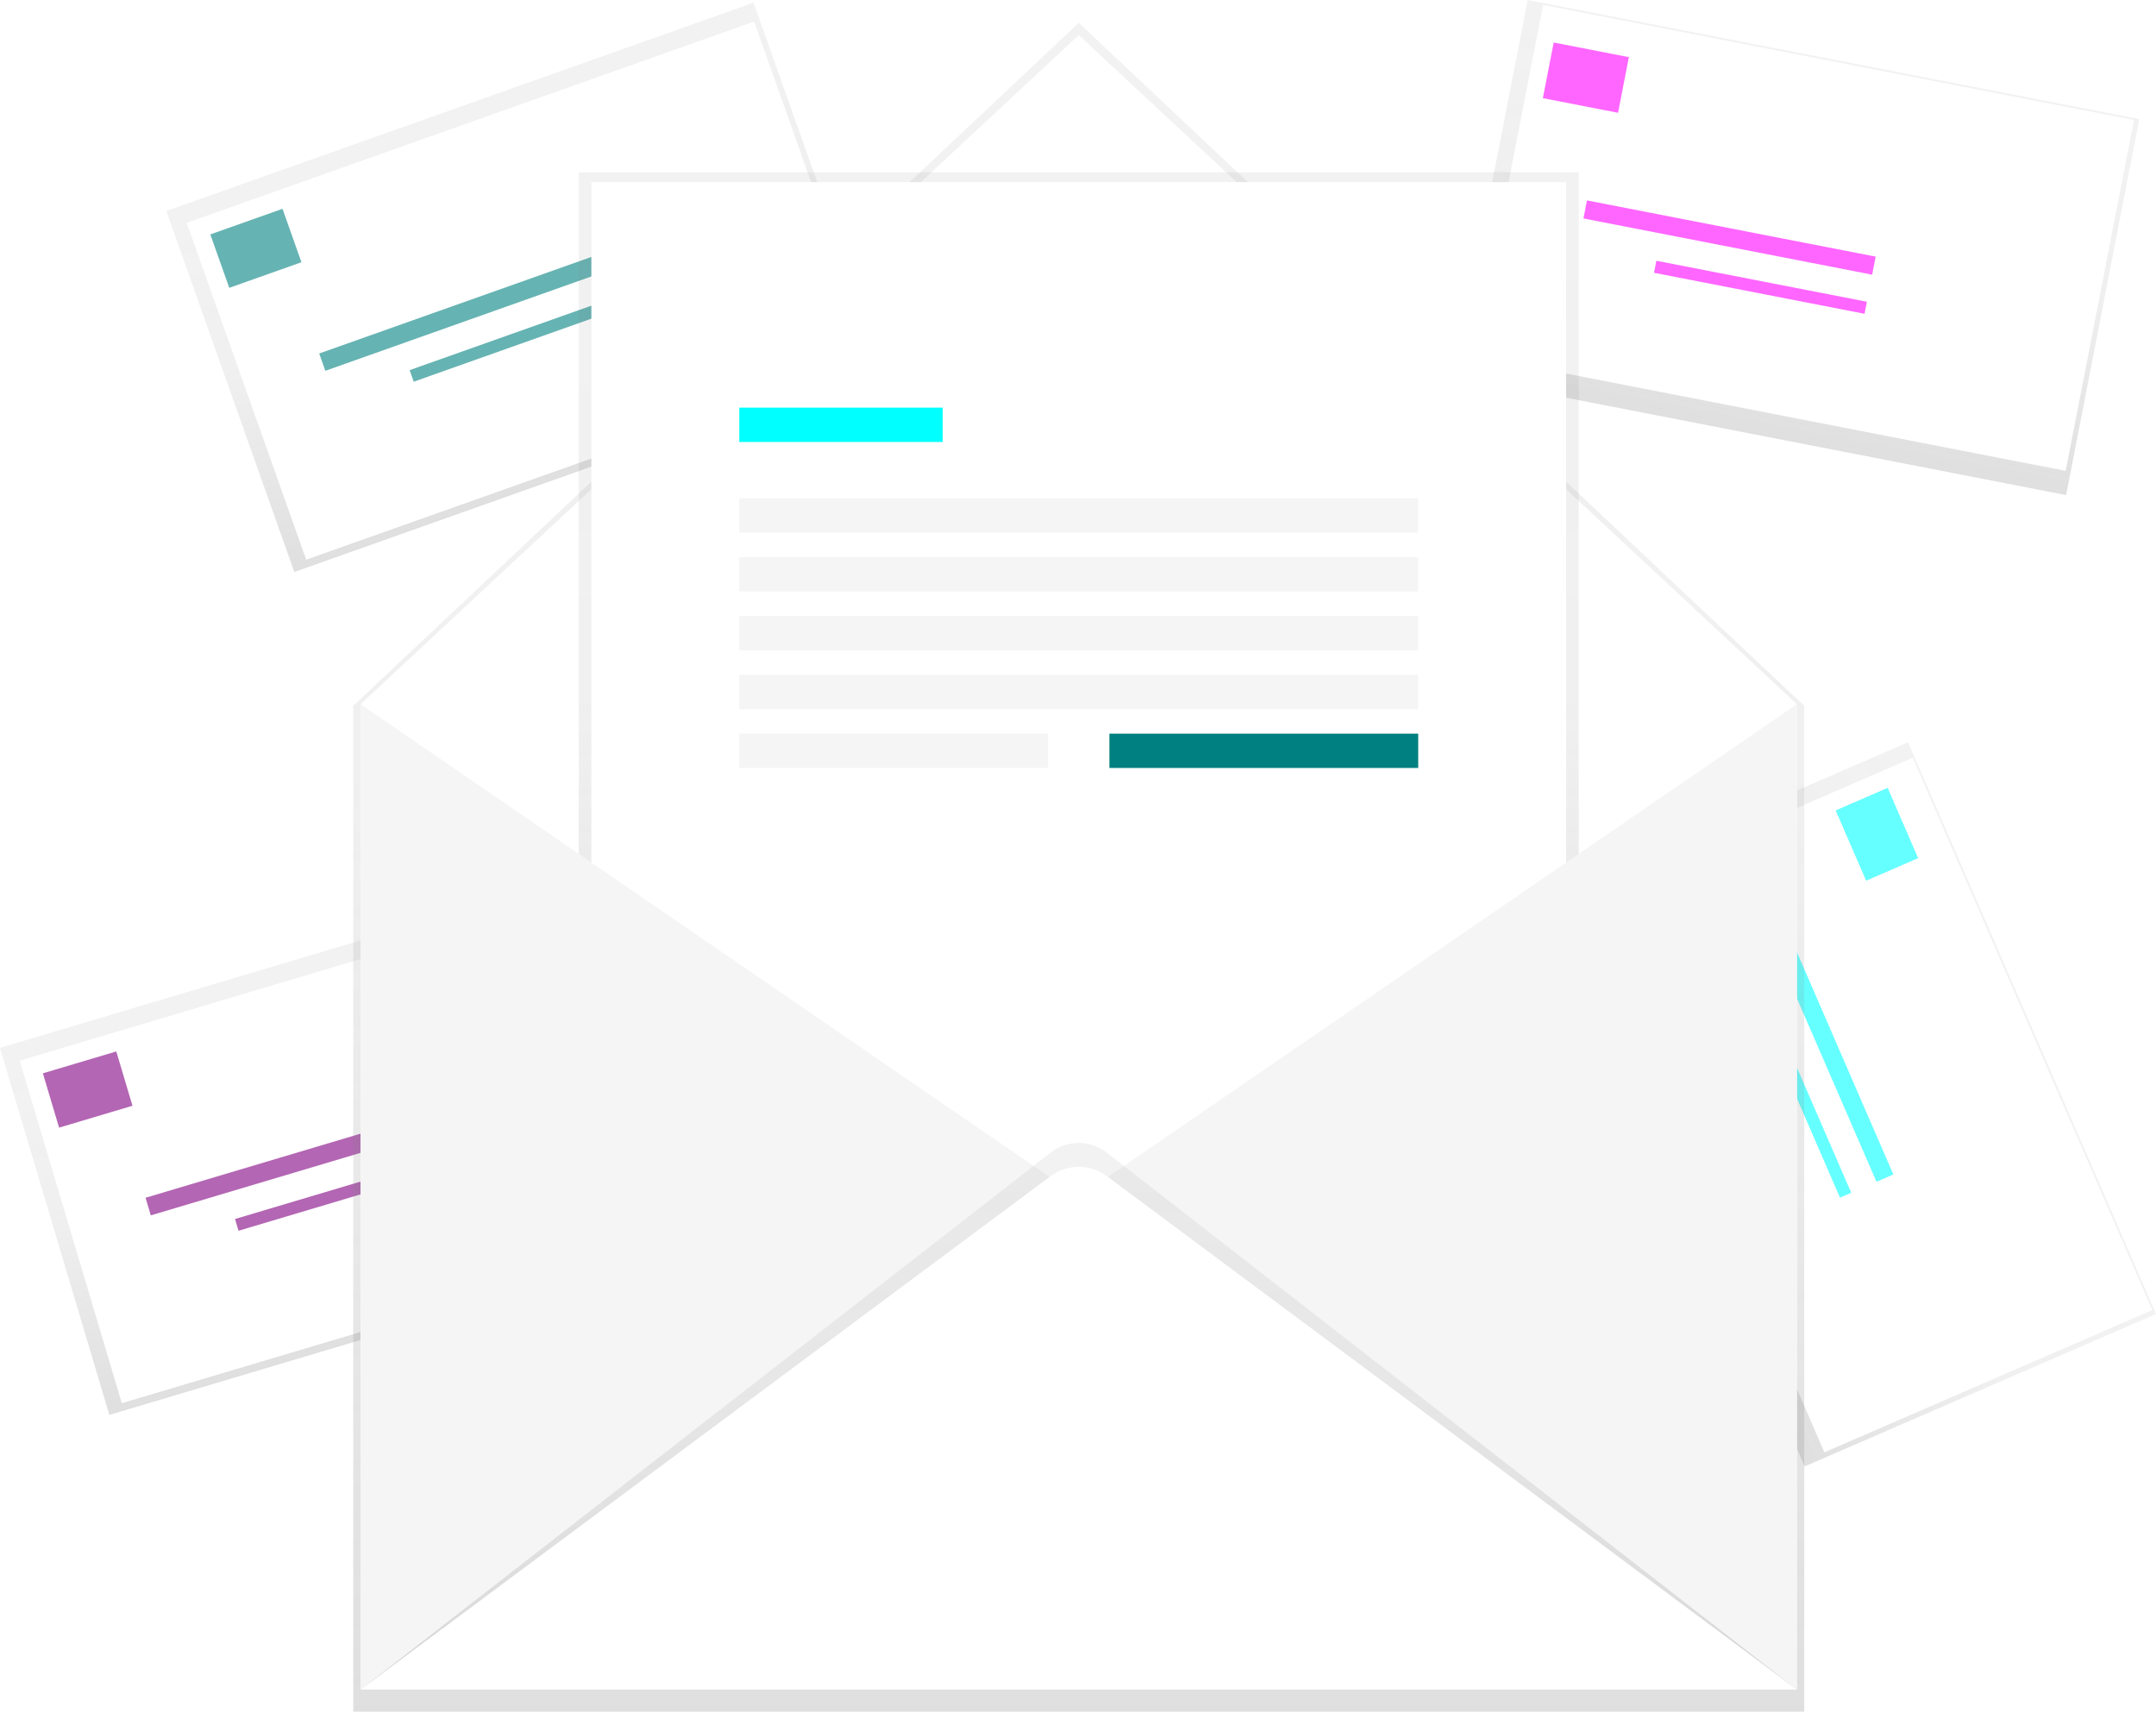 <?xml version="1.0" encoding="UTF-8" standalone="no"?>
<svg
   xmlns:dc="http://purl.org/dc/elements/1.1/"
   xmlns:cc="http://creativecommons.org/ns#"
   xmlns:rdf="http://www.w3.org/1999/02/22-rdf-syntax-ns#"
   xmlns:svg="http://www.w3.org/2000/svg"
   xmlns="http://www.w3.org/2000/svg"
   xmlns:xlink="http://www.w3.org/1999/xlink"
   xmlns:sodipodi="http://sodipodi.sourceforge.net/DTD/sodipodi-0.dtd"
   xmlns:inkscape="http://www.inkscape.org/namespaces/inkscape"
   id="060e19aa-3f7d-4f07-aa7e-820f8d371f55"
   data-name="Layer 1"
   width="870.71"
   height="691.21"
   viewBox="0 0 870.71 691.21"
   version="1.1"
   sodipodi:docname="email.svg"
   inkscape:version="0.92.3 (2405546, 2018-03-11)">
  <sodipodi:namedview
     pagecolor="#ffffff"
     bordercolor="#666666"
     borderopacity="1"
     objecttolerance="10"
     gridtolerance="10"
     guidetolerance="10"
     inkscape:pageopacity="0"
     inkscape:pageshadow="2"
     inkscape:window-width="1920"
     inkscape:window-height="1017"
     id="namedview98"
     showgrid="false"
     inkscape:zoom="1.1176505"
     inkscape:cx="435.35501"
     inkscape:cy="345.60501"
     inkscape:window-x="-8"
     inkscape:window-y="-8"
     inkscape:window-maximized="1"
     inkscape:current-layer="060e19aa-3f7d-4f07-aa7e-820f8d371f55" />
  <defs
     id="defs15">
    <linearGradient
       id="96d5bb21-1965-4d3e-ab37-1bcc7be514e6"
       x1="309.27"
       y1="560.72"
       x2="309.27"
       y2="406.06"
       gradientTransform="matrix(-1, 0, 0, 1, 616.6, 82.28)"
       gradientUnits="userSpaceOnUse">
      <stop
         offset="0"
         stop-color="gray"
         stop-opacity="0.25"
         id="stop2" />
      <stop
         offset="0.54"
         stop-color="gray"
         stop-opacity="0.12"
         id="stop4" />
      <stop
         offset="1"
         stop-color="gray"
         stop-opacity="0.1"
         id="stop6" />
    </linearGradient>
    <linearGradient
       id="3608cfbe-4e57-42c8-8a3e-2b99e6b6c6a0"
       x1="-175.29"
       y1="157.73"
       x2="-175.29"
       y2="3.07"
       gradientTransform="matrix(0, -1, -1, 0, 970.73, 29.07)"
       xlink:href="#96d5bb21-1965-4d3e-ab37-1bcc7be514e6" />
    <linearGradient
       id="f4d6b150-3892-4d6f-bed9-22612cc59583"
       x1="-246.29"
       y1="456.25"
       x2="-246.29"
       y2="301.59"
       gradientTransform="matrix(0, -1, -1, 0, 1293.26, 304.09)"
       xlink:href="#96d5bb21-1965-4d3e-ab37-1bcc7be514e6" />
    <linearGradient
       id="675c2575-69c8-4c08-9859-0530d9a94ad2"
       x1="60"
       y1="226.17"
       x2="60"
       y2="71.51"
       gradientTransform="matrix(-1, 0, 0, 1, 436.24, 71.59)"
       xlink:href="#96d5bb21-1965-4d3e-ab37-1bcc7be514e6" />
    <linearGradient
       id="245258be-8ef2-4163-b815-3fbd211fc334"
       x1="435.66"
       y1="691.21"
       x2="435.66"
       y2="9.21"
       gradientTransform="matrix(1, 0, 0, 1, 0, 0)"
       xlink:href="#96d5bb21-1965-4d3e-ab37-1bcc7be514e6" />
    <linearGradient
       id="afb36fd3-f298-4117-ba9e-9f0c6a4eccfc"
       x1="435.66"
       y1="544.71"
       x2="435.66"
       y2="69.59"
       gradientTransform="matrix(1, 0, 0, 1, 0, 0)"
       xlink:href="#96d5bb21-1965-4d3e-ab37-1bcc7be514e6" />
    <linearGradient
       id="9b46ec67-d0ea-45ff-80f1-fe3db7b86030"
       x1="600.3"
       y1="786.69"
       x2="600.3"
       y2="565.96"
       gradientTransform="matrix(1, 0, 0, 1, 0, 0)"
       xlink:href="#96d5bb21-1965-4d3e-ab37-1bcc7be514e6" />
    <filter
       style="color-interpolation-filters:sRGB"
       inkscape:label="Drop Shadow"
       id="filter917">
      <feFlood
         flood-opacity="0.498"
         flood-color="rgb(0,0,0)"
         result="flood"
         id="feFlood907" />
      <feComposite
         in="flood"
         in2="SourceGraphic"
         operator="in"
         result="composite1"
         id="feComposite909" />
      <feGaussianBlur
         in="composite1"
         stdDeviation="9.9"
         result="blur"
         id="feGaussianBlur911" />
      <feOffset
         dx="3.1"
         dy="3.4"
         result="offset"
         id="feOffset913" />
      <feComposite
         in="SourceGraphic"
         in2="offset"
         operator="over"
         result="composite2"
         id="feComposite915" />
    </filter>
    <filter
       style="color-interpolation-filters:sRGB"
       inkscape:label="Drop Shadow"
       id="filter929">
      <feFlood
         flood-opacity="0.498"
         flood-color="rgb(0,0,0)"
         result="flood"
         id="feFlood919" />
      <feComposite
         in="flood"
         in2="SourceGraphic"
         operator="in"
         result="composite1"
         id="feComposite921" />
      <feGaussianBlur
         in="composite1"
         stdDeviation="9.9"
         result="blur"
         id="feGaussianBlur923" />
      <feOffset
         dx="3.1"
         dy="3.4"
         result="offset"
         id="feOffset925" />
      <feComposite
         in="SourceGraphic"
         in2="offset"
         operator="over"
         result="composite2"
         id="feComposite927" />
    </filter>
    <filter
       style="color-interpolation-filters:sRGB"
       inkscape:label="Drop Shadow"
       id="filter941">
      <feFlood
         flood-opacity="0.498"
         flood-color="rgb(0,0,0)"
         result="flood"
         id="feFlood931" />
      <feComposite
         in="flood"
         in2="SourceGraphic"
         operator="in"
         result="composite1"
         id="feComposite933" />
      <feGaussianBlur
         in="composite1"
         stdDeviation="9.9"
         result="blur"
         id="feGaussianBlur935" />
      <feOffset
         dx="3.1"
         dy="3.4"
         result="offset"
         id="feOffset937" />
      <feComposite
         in="SourceGraphic"
         in2="offset"
         operator="over"
         result="composite2"
         id="feComposite939" />
    </filter>
    <filter
       style="color-interpolation-filters:sRGB"
       inkscape:label="Drop Shadow"
       id="filter953">
      <feFlood
         flood-opacity="0.498"
         flood-color="rgb(0,0,0)"
         result="flood"
         id="feFlood943" />
      <feComposite
         in="flood"
         in2="SourceGraphic"
         operator="in"
         result="composite1"
         id="feComposite945" />
      <feGaussianBlur
         in="composite1"
         stdDeviation="9.9"
         result="blur"
         id="feGaussianBlur947" />
      <feOffset
         dx="3.1"
         dy="3.4"
         result="offset"
         id="feOffset949" />
      <feComposite
         in="SourceGraphic"
         in2="offset"
         operator="over"
         result="composite2"
         id="feComposite951" />
    </filter>
  </defs>
  <title
     id="title17">opened</title>
  <rect
     x="181.5"
     y="488.34"
     width="251.66"
     height="154.66"
     transform="translate(-313.48 7.02) rotate(-16.6)"
     fill="url(#96d5bb21-1965-4d3e-ab37-1bcc7be514e6)"
     id="rect19" />
  <rect
     x="184.26"
     y="492.57"
     width="243.13"
     height="144.34"
     transform="translate(-313.28 6.55) rotate(-16.6)"
     fill="#fff"
     id="rect21"
     style="filter:url(#filter953)" />
  <g
     opacity="0.6"
     id="g29"
     style="fill:#800080">
    <rect
       x="184.56"
       y="532.96"
       width="30.93"
       height="22.89"
       transform="translate(382.63 904.55) rotate(163.4)"
       fill="#f55f44"
       id="rect23"
       style="fill:#800080" />
    <rect
       x="221.97"
       y="570.99"
       width="118.78"
       height="7.42"
       transform="translate(550.57 940.64) rotate(163.4)"
       fill="#f55f44"
       id="rect25"
       style="fill:#800080" />
    <rect
       x="258.42"
       y="584.23"
       width="86.61"
       height="4.95"
       transform="translate(593.88 958.32) rotate(163.4)"
       fill="#f55f44"
       id="rect27"
       style="fill:#800080" />
  </g>
  <rect
     x="812.99"
     y="78.53"
     width="154.66"
     height="251.66"
     transform="translate(354.91 934.8) rotate(-78.98)"
     fill="url(#3608cfbe-4e57-42c8-8a3e-2b99e6b6c6a0)"
     id="rect31" />
  <rect
     x="817.25"
     y="81.28"
     width="144.34"
     height="243.13"
     transform="translate(355.66 932.7) rotate(-78.98)"
     fill="#fff"
     id="rect33"
     style="filter:url(#filter917)" />
  <g
     opacity="0.6"
     id="g41"
     style="fill:#ff00ff">
    <rect
       x="789.65"
       y="124.32"
       width="30.93"
       height="22.89"
       transform="translate(1404.78 318.52) rotate(-168.98)"
       fill="#f55f44"
       id="rect35"
       style="fill:#ff00ff" />
    <rect
       x="803.74"
       y="196.61"
       width="118.78"
       height="7.42"
       transform="translate(1507.41 457.54) rotate(-168.98)"
       fill="#f55f44"
       id="rect37"
       style="fill:#ff00ff" />
    <rect
       x="832.3"
       y="217.92"
       width="86.61"
       height="4.95"
       transform="translate(1528.3 499.71) rotate(-168.98)"
       fill="#f55f44"
       id="rect39"
       style="fill:#ff00ff" />
  </g>
  <rect
     x="837.01"
     y="424.55"
     width="154.66"
     height="251.66"
     transform="translate(-308.14 304.89) rotate(-23.45)"
     fill="url(#f4d6b150-3892-4d6f-bed9-22612cc59583)"
     id="rect43" />
  <rect
     x="842.9"
     y="427.21"
     width="144.34"
     height="243.13"
     transform="translate(-307.45 305.05) rotate(-23.45)"
     fill="#fff"
     id="rect45"
     style="filter:url(#filter941)" />
  <g
     opacity="0.6"
     id="g53"
     style="fill:#00ffff">
    <rect
       x="907.2"
       y="429.86"
       width="30.93"
       height="22.89"
       transform="translate(720.31 1358.98) rotate(-113.45)"
       fill="#47e6b1"
       id="rect47"
       style="fill:#00ffff" />
    <rect
       x="842.89"
       y="521.96"
       width="118.78"
       height="7.42"
       transform="translate(614.41 1458.22) rotate(-113.45)"
       fill="#47e6b1"
       id="rect49"
       style="fill:#00ffff" />
    <rect
       x="849.48"
       y="544.85"
       width="86.61"
       height="4.95"
       transform="translate(581.28 1479.77) rotate(-113.45)"
       fill="#47e6b1"
       id="rect51"
       style="fill:#00ffff" />
  </g>
  <rect
     x="250.41"
     y="143.1"
     width="251.66"
     height="154.66"
     transform="translate(-216.69 34.06) rotate(-19.53)"
     fill="url(#675c2575-69c8-4c08-9859-0530d9a94ad2)"
     id="rect55" />
  <rect
     x="253.13"
     y="147.42"
     width="243.13"
     height="144.34"
     transform="translate(-216.5 33.5) rotate(-19.53)"
     fill="#fff"
     id="rect57"
     style="filter:url(#filter929)" />
  <g
     opacity="0.6"
     id="g65"
     style="fill:#008080">
    <rect
       x="252.52"
       y="193.23"
       width="30.93"
       height="22.89"
       transform="translate(424.33 203.59) rotate(160.47)"
       fill="#38b2ac"
       id="rect59"
       style="fill:#008080" />
    <rect
       x="291.38"
       y="227.07"
       width="118.78"
       height="7.42"
       transform="translate(593.86 226.63) rotate(160.47)"
       fill="#38b2ac"
       id="rect61"
       style="fill:#008080" />
    <rect
       x="328.41"
       y="239.26"
       width="86.61"
       height="4.95"
       transform="translate(638.21 240.89) rotate(160.47)"
       fill="#38b2ac"
       id="rect63"
       style="fill:#008080" />
  </g>
  <polygon
     points="435.66 9.21 142.66 285.04 142.66 691.21 728.65 691.21 728.65 285.04 435.66 9.21"
     fill="url(#245258be-8ef2-4163-b815-3fbd211fc334)"
     id="polygon67" />
  <polygon
     points="725.68 682.3 145.63 682.3 145.63 284.38 435.66 14.16 725.68 284.38 725.68 682.3"
     fill="#fff"
     id="polygon69" />
  <rect
     x="233.73"
     y="69.59"
     width="403.85"
     height="475.12"
     fill="url(#afb36fd3-f298-4117-ba9e-9f0c6a4eccfc)"
     id="rect71" />
  <rect
     x="238.83"
     y="73.55"
     width="393.65"
     height="471.16"
     fill="#fff"
     id="rect73" />
  <polygon
     points="145.63 284.38 435.66 483.34 145.63 682.3 145.63 284.38"
     fill="#f5f5f5"
     id="polygon75" />
  <polygon
     points="725.68 284.38 435.66 483.34 725.68 682.3 725.68 284.38"
     fill="#f5f5f5"
     id="polygon77" />
  <path
     d="M310.28,786.69,588.92,569.9a18.39,18.39,0,0,1,22.75,0L890.33,786.69Z"
     transform="translate(-164.65 -104.4)"
     fill="url(#9b46ec67-d0ea-45ff-80f1-fe3db7b86030)"
     id="path79" />
  <path
     d="M310.28,786.69,588.92,579.37a19.06,19.06,0,0,1,22.75,0L890.33,786.69Z"
     transform="translate(-164.65 -104.4)"
     fill="#fff"
     id="path81" />
  <rect
     x="298.56"
     y="164.61"
     width="82.16"
     height="13.86"
     fill="#47e6b1"
     id="rect83"
     style="fill:#00ffff" />
  <rect
     x="298.56"
     y="201.24"
     width="274.19"
     height="13.86"
     fill="#f5f5f5"
     id="rect85" />
  <rect
     x="298.56"
     y="224.99"
     width="274.19"
     height="13.86"
     fill="#f5f5f5"
     id="rect87" />
  <rect
     x="298.56"
     y="248.75"
     width="274.19"
     height="13.86"
     fill="#f5f5f5"
     id="rect89" />
  <rect
     x="298.56"
     y="272.5"
     width="274.19"
     height="13.86"
     fill="#f5f5f5"
     id="rect91" />
  <rect
     x="298.56"
     y="296.26"
     width="124.72"
     height="13.86"
     fill="#f5f5f5"
     id="rect93" />
  <rect
     x="448.03"
     y="296.26"
     width="124.72"
     height="13.86"
     fill="#38b2ac"
     id="rect95"
     style="fill:#008080" />
</svg>
